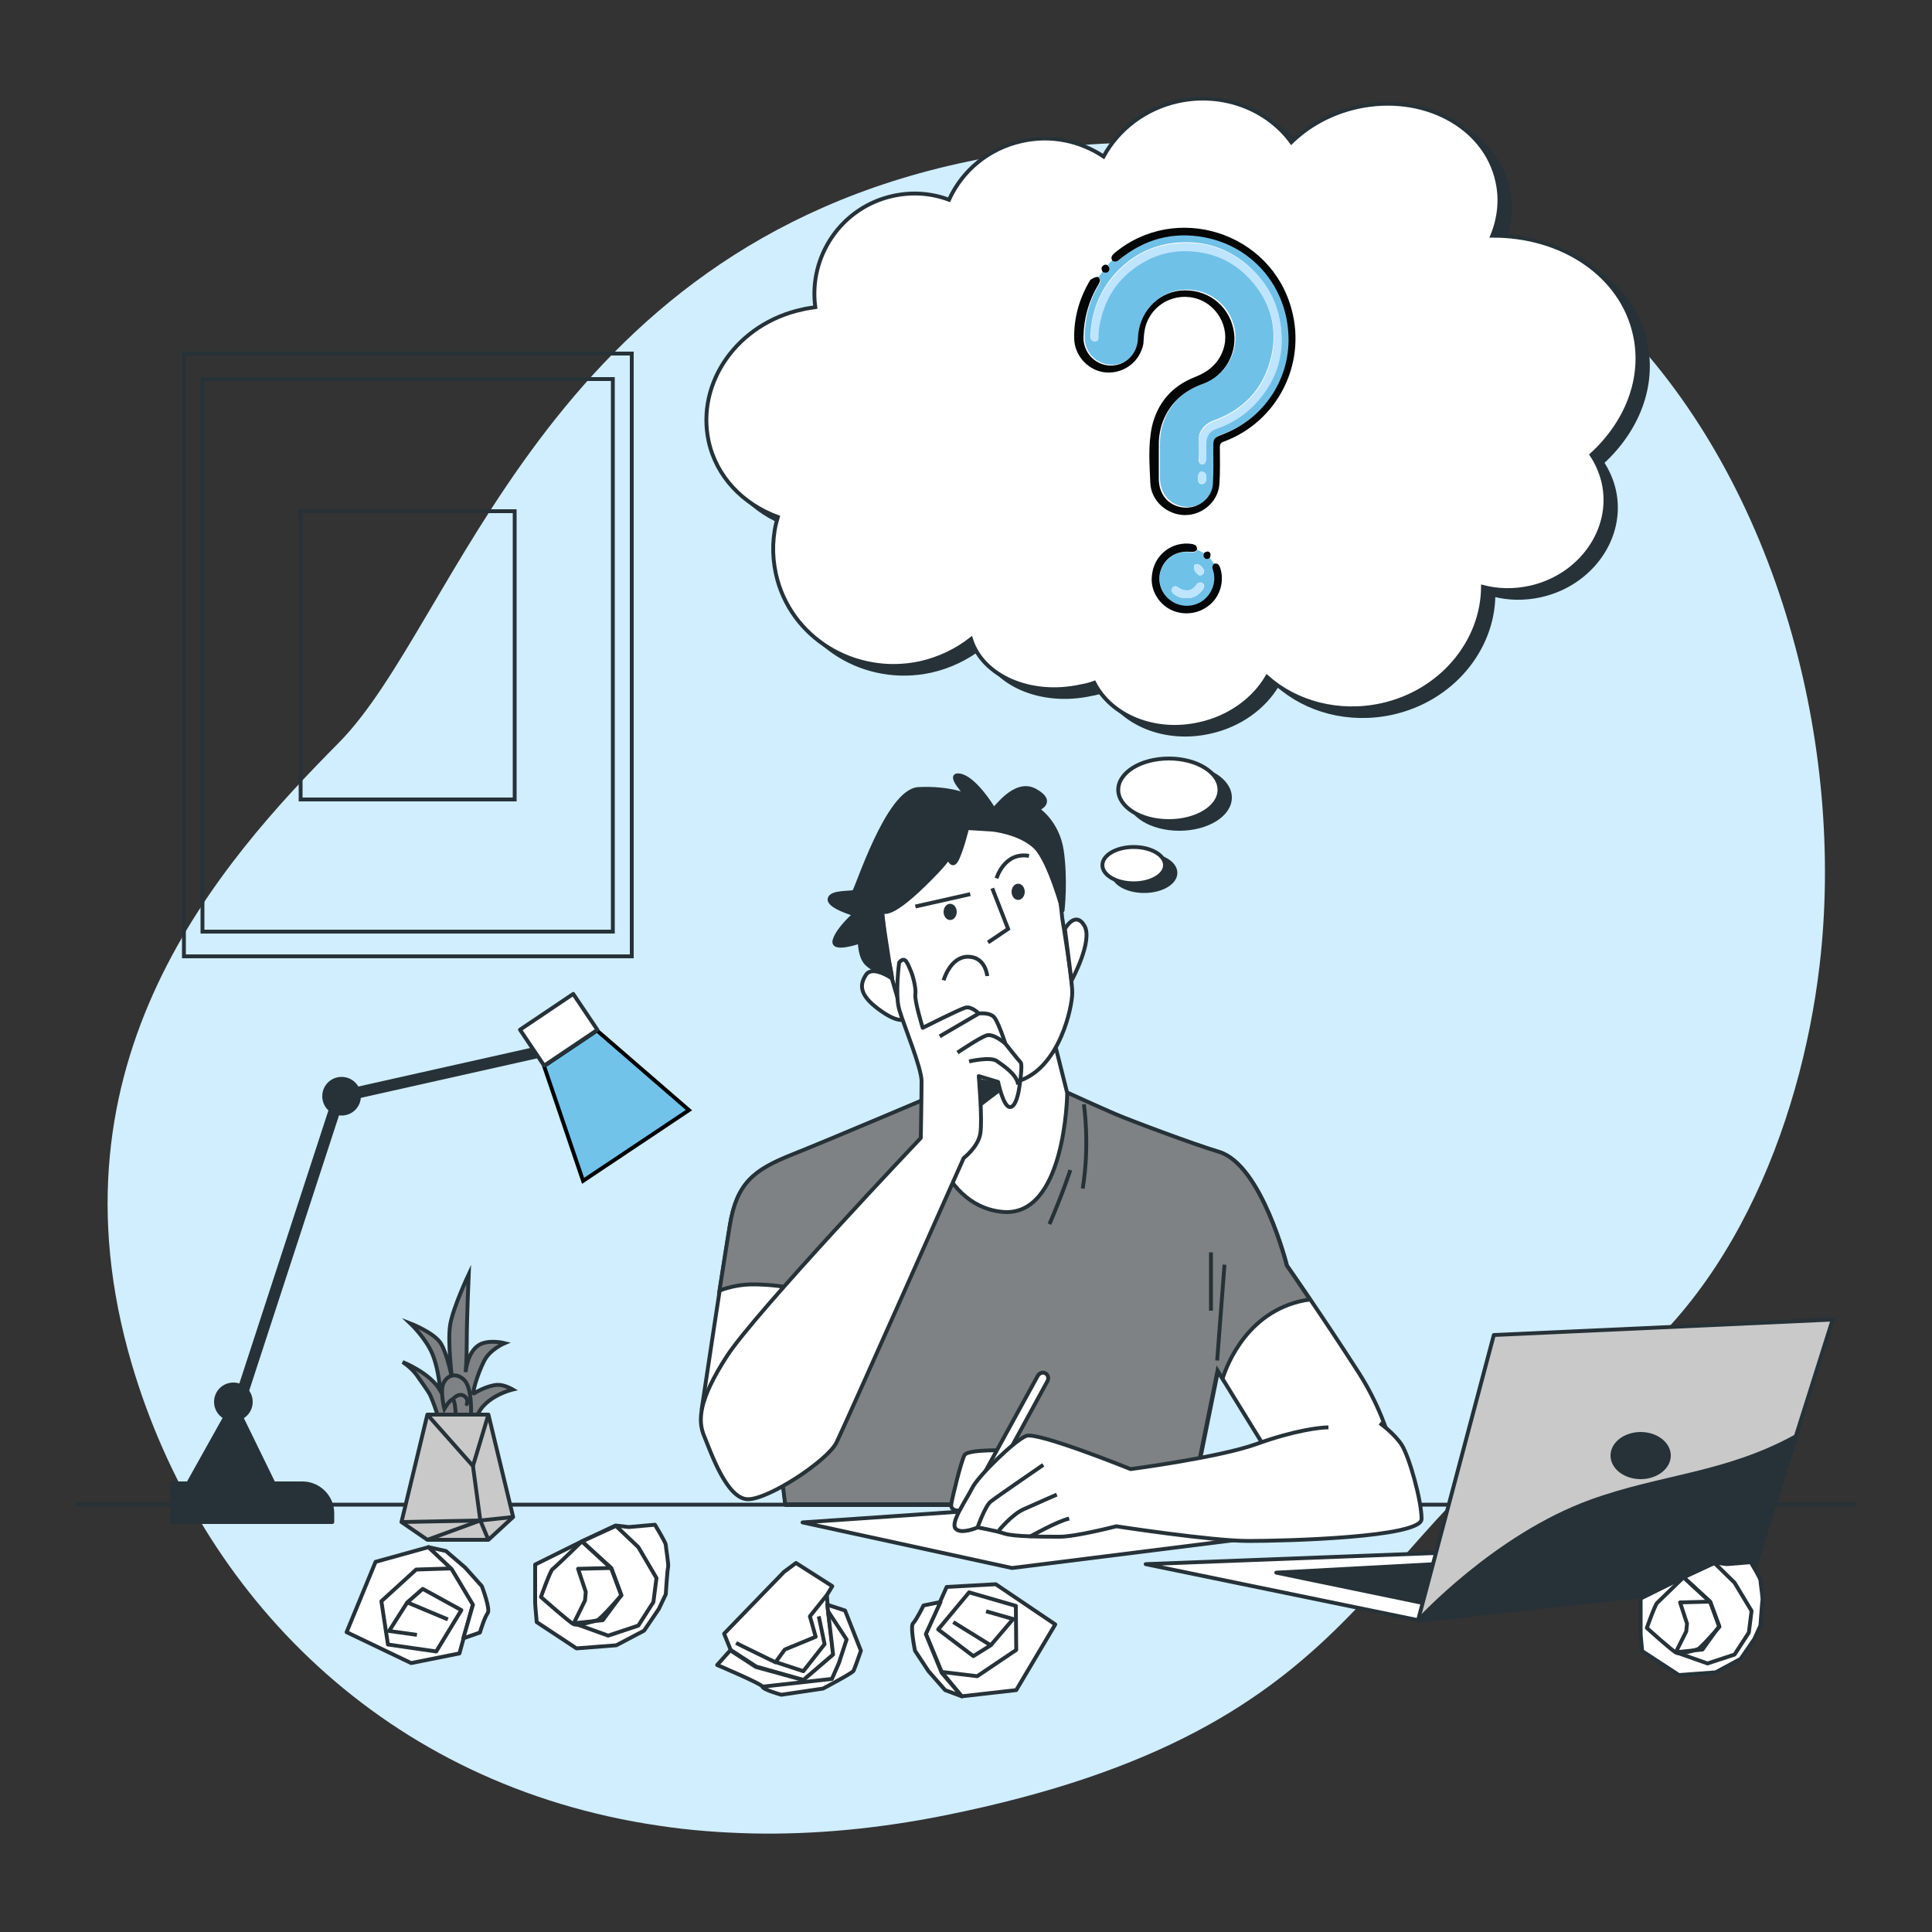 <?xml version="1.0" encoding="utf-8"?>
<!-- Generator: Adobe Illustrator 24.0.1, SVG Export Plug-In . SVG Version: 6.00 Build 0)  -->
<svg version="1.1" id="Layer_1" xmlns="http://www.w3.org/2000/svg" xmlns:xlink="http://www.w3.org/1999/xlink" x="0px" y="0px"
	 viewBox="0 0 500 500" style="enable-background:new 0 0 500 500;" xml:space="preserve">
<rect x="0" y="0" width="500" height="500" fill="#333333" stroke="none"/>
<style type="text/css">
	.st0{fill:#D0EEFE;}
	.st1{fill:none;stroke:#263238;stroke-linejoin:round;stroke-miterlimit:10;}
	.st2{fill:#7F8284;stroke:#263238;stroke-miterlimit:10;}
	.st3{fill:none;stroke:#263238;stroke-linecap:round;stroke-linejoin:round;stroke-miterlimit:10;}
	.st4{fill:#C9C9C9;stroke:#263238;stroke-linejoin:round;stroke-miterlimit:10;}
	.st5{fill:none;stroke:#263238;stroke-miterlimit:10;}
	.st6{fill:#FFFFFF;stroke:#263238;stroke-linejoin:round;stroke-miterlimit:10;}
	.st7{fill:#FFFFFF;stroke:#263238;stroke-miterlimit:10;}
	.st8{fill:#263238;stroke:#263238;stroke-linejoin:round;stroke-miterlimit:10;}
	.st9{fill:#263238;}
	.st10{fill:none;stroke:#263238;stroke-width:3;stroke-linejoin:round;stroke-miterlimit:10;}
	.st11{fill:#71C3EA;stroke:#000000;stroke-miterlimit:10;}
	.st12{fill:#FFFFFF;stroke:#263238;stroke-width:1;stroke-linejoin:round;stroke-miterlimit:10;}
	.st13{fill:#70C1E8;}
	.st14{fill:#050606;}
	.st15{fill:#70C1E7;}
	.st16{fill:#050607;}
	.st17{fill:#BEE4FE;}
</style>
<g id="Background_Simple">
</g>
<g id="Table">
</g>
<g id="Plant">
</g>
<g id="Paper_2">
</g>
<g id="Character">
</g>
<g id="Device">
</g>
<g id="Papers_1">
</g>
<g id="Lamp">
</g>
<g id="Picture">
</g>
<g id="Thought_Bubble">
</g>
<g id="Light_Bulb">
</g>
<path class="st0" d="M470.9,249.9c-4.9,41.6-23.9,90-61.9,112.2c-57.3,33.6-52.5,85.2-164.4,107.7c-17.4,3.5-34,5-49.6,4.7
	c-8.4-0.2-16.5-0.8-24.4-2C99.5,462.1,51.7,412.7,34.1,353c-23.1-78.5,23-129.9,53.6-160.8s53-127.4,162.8-150.4
	c16.7-3.5,33.9-5.3,51-4.8c39.1,1,81.7,13.8,111.2,40.6c2.2,2,4.4,4.1,6.5,6.3C460.2,125.9,477.6,193.2,470.9,249.9z"/>
<line class="st1" x1="19.7" y1="389.4" x2="480.3" y2="389.4"/>
<g>
	<path class="st2" d="M113.8,368.1c0,0-0.7-2.9-2.4-6.9c-0.4-1-3.1-4.6-3.6-5.4c-1.7-2.2-3.6-3.3-3.6-3.3s7,2.7,9.7,7.3
		c0,0-0.3-5.3-2-9.4s-5.7-7.9-5.7-7.9s6.2,2.4,7.9,5.2s2.9,9.1,2.9,9.1s-1.2-9.5-0.5-13.9s4.8-13.1,4.8-13.1s-0.5,11.5-0.5,17
		s-0.3,8.3-0.3,8.3s0.4-5.3,3.6-7.1c2.5-1.4,6.5-0.4,6.5-0.4s-3.8,1.6-5.3,4.6c-1.9,3.7-3.3,9-2.6,8.4c0,0,3.1-2,6-2.2
		c1.8-0.1,4,1.2,4,1.2s-8.6,2-9.6,8.3L113.8,368.1L113.8,368.1z"/>
	<g>
		<path class="st2" d="M121.9,365.6c0,0,0.3-6.5-1.8-8.5s-4.3-1.2-5.3,0.8s0.2,6.7,0.2,6.7s1.4-2.4,2.1-2.4s0.8,3.4,0.8,3.4"/>
		<path class="st3" d="M117.1,362.2c0,0,1.4-1.8,2.9-1c1.4,0.8,0.8,2.2,0.8,2.2"/>
	</g>
	<g>
		<polygon class="st4" points="126.4,398.5 110.6,398.5 103.9,393.9 110.6,366.1 126.4,366.1 132.8,392.6 		"/>
		<polyline class="st5" points="110.6,366.1 122.4,379.4 126.4,366.1 		"/>
		<polyline class="st5" points="103.9,393.9 124.3,393.5 122.4,379.4 		"/>
	</g>
	<polyline class="st5" points="132.8,392.6 124.3,393.5 110.6,398.5 	"/>
	<line class="st5" x1="124.3" y1="393.5" x2="126.4" y2="398.5"/>
</g>
<polygon class="st6" points="283.6,388.8 207.7,394 261.9,405.8 332.1,397 "/>
<path class="st6" d="M243.5,282.8c0,0-28.7,12.2-38.5,16.1s-14.3,7.3-16.1,18.2c-1.8,10.8-7.3,47.6-7.3,47.6s1.4,8.7,9.1,11.5
	c7.7,2.8,11.2,1.8,11.2,1.8l1.4,11.5h104.9l7-34.6l19.6,31.8l27.6-0.7c0,0-0.7-15-10.8-30.8c-10.1-15.7-18.5-27.6-18.5-27.6
	s-6.5-26-17.5-29.4c-6.4-1.9-22.7-8-26.9-9.8c-4.2-1.8-12.3-5.5-12.3-5.5L243.5,282.8z"/>
<path class="st2" d="M333,327.5c0,0-6.5-26-17.5-29.4c-6.4-1.9-22.7-8-26.9-9.8c-4.2-1.8-12.3-5.5-12.3-5.5l-32.8-0.1
	c0,0-28.7,12.2-38.5,16.1s-14.3,7.3-16.1,18.2c-0.6,3.6-1.6,10-2.7,17c2.4-0.9,5.6-1.7,9.4-1.6c8.4,0.2,12.3,1.8,12.3,1.8l-6.1,43.6
	l1.4,11.5h104.9l7-34.6l1.3,2.1c1.1-3.6,6.7-18.3,22.6-20.5C335.4,330.9,333,327.5,333,327.5z"/>
<path class="st5" d="M280.5,285.8c0,0,1.6,10.2-0.3,21.8"/>
<path class="st5" d="M277,302.8c0,0-1.9,5.9-5.4,14"/>
<line class="st5" x1="315" y1="352.1" x2="316.9" y2="327.3"/>
<line class="st5" x1="313.4" y1="324.1" x2="313.4" y2="339.2"/>
<path class="st7" d="M239.4,268.4l0.2,20.1c0,0,2.8,23.2,19.5,25.1c16.7,2,17.1-30.7,17.1-30.7l-3.5-13.9c0,0-3,9.1-16.7,6.7
	C242.5,273.4,239.4,268.4,239.4,268.4z"/>
<path class="st8" d="M267.1,275.9l0.1-1.1c-2.5,1.2-6.1,1.8-11,1c-13.6-2.4-16.7-7.4-16.7-7.4l0.2,20.1c0,0,0.4,3.3,1.8,7.4
	C246.5,290.8,267.1,275.9,267.1,275.9z"/>
<g>
	<g>
		<path class="st6" d="M230.8,253.2c0,0,4.3,15.8,7.1,18.2s16,11.9,26.2,8.2c10.2-3.7,13.4-19,13.4-22.7c0-3.7-2.6-19.3-2.6-19.3
			s-1.1-11.7-2.2-15.1c-1.1-3.5-3.3-8.2-11.7-10.4s-15.4,0-18,1.7s-14.9,21.9-14.9,21.9L230.8,253.2z"/>
		<polyline class="st5" points="256.8,229.9 260.9,240.4 255.7,243.9 		"/>
		<path class="st5" d="M244.2,253.7c0,0,1.7-6.1,6.3-6.1s5,5,5,5"/>
		<line class="st5" x1="236.9" y1="234.6" x2="251.1" y2="231.4"/>
		<path class="st5" d="M257.9,227.3c0,0,2-6.9,8.4-5.8"/>
		<ellipse class="st9" cx="245.9" cy="236" rx="1.7" ry="2.1"/>
		<ellipse class="st9" cx="263.5" cy="230.8" rx="1.7" ry="2.1"/>
	</g>
	<path class="st8" d="M256.8,214.7l-6.5-0.4c0,0-1.7,6.9-3,8.7c-1.3,1.7-2.2-2.2-2.2-2.2s3.9-1.5-5.8,8s-11,6.9-11,6.9
		s1.1,11.5,1.7,13.2s0.9,4.3,0.9,4.3s-4.6-1.9-6.5-3.7c-1.9-1.7-1.9-5.8-1.9-5.8s-7.4,2.6-6.5-0.4s5.2-6.7,5.2-6.7s-6.7-1.9-6.5-3.9
		s5.6-1.5,6.3-1.9s8.7-26.2,16.7-26.6s12.6,1.7,12.6,1.7s-5.6-5.8-1.9-5.2c3.7,0.6,8.4,8,8.7,8.7c0.2,0.6,5.4-7.8,10.8-4.8
		s0.6,4.8,0.6,4.8s5.2,3.3,6.3,10.8c1.1,7.6,0.2,15.4,0.2,15.4s-3.3-12.3-6.9-16.2C264.1,215.4,256.8,214.7,256.8,214.7z"/>
	<path class="st6" d="M230.8,253.2c0,0-5-3.5-6.7-0.9s-1.7,5.2,3.3,8.9s6.5,2.6,6.5,2.6L230.8,253.2z"/>
	<path class="st7" d="M275.6,240.4c0,0,2.6-4.8,5-0.9c2.4,3.9-3.3,14.3-3.3,14.3L275.6,240.4z"/>
</g>
<g>
	<path class="st6" d="M232.7,249.1c0,0-1.1,8.2,0,12.1s5.8,15.1,5.8,18.6s-0.2,14.7-0.2,14.7s-42.9,45.2-50.2,56.5
		s-7.6,16.7-5.8,20.8c1.7,4.1,5.8,16.2,11.3,16.2c5.4,0,20.6-10,22.9-14.7s32.9-73.6,32.9-73.6s3.7-2.8,4.3-6.3s-0.4-14.9-0.4-14.9
		l5,1.5c0,0,1.3,6.3,3,6.5s2.4-4.5,2.4-4.5s1.1-6.5,0.4-7.1c-0.6-0.6-3.9-4.8-3.9-4.8s-1.7-5.2-2.8-6.7s-4.1-1.1-4.1-1.1
		s-1.9-2-3.5-1.5c-1.5,0.4-11,5.2-11,5.2s-2.2-7.1-1.9-8.7c0.2-1.5-0.6-4.8-1.3-6.3C234.9,249.5,234.3,247.2,232.7,249.1z"/>
	<line class="st5" x1="253.3" y1="262.3" x2="243.2" y2="268.2"/>
	<path class="st5" d="M260.2,270.1c0,0-3.1-2.8-5-2.1s-7.4,4.4-7.4,4.4"/>
	<path class="st5" d="M250.8,274.7c0,0,5.5-1.3,7.2-0.1c1.8,1.3,5.1,3.4,5.5,6.1"/>
</g>
<g>
	<path class="st6" d="M261.5,375.4c0,0-11-0.5-11.9,1.2s-3.1,10.7-3.4,12.6c-0.4,1.9,2.4,2.4,4,0.7s6-7.4,6-7.4L261.5,375.4z"/>
	<path class="st6" d="M268.6,356L250,389.9l3.1,0.5l18-33c0.4-0.8,0.1-1.8-0.8-2.1l0,0C269.7,355.1,269,355.4,268.6,356z"/>
	<g>
		<path class="st6" d="M357.1,368.3c0,0,3.8,2.7,5.7,5.7s5.1,14.3,5.1,19.1s-35.3,5.7-44.8,5.7s-34.2-3.8-34.2-3.8
			s-10.5,2.7-14.6,2.7s-11.9,0-14.3-0.8s-7-1.6-7-1.6s-4.3,1.9-5.7,0.3s2.7-7.3,4.3-10.5s11.1-12.4,14-13.5c3-1.1,27,8.6,27,8.6
			s22.9-3,32.6-6.5s16.4-4.3,18.6-4.3"/>
		<path class="st5" d="M253,395.3c0,0,1.9-5.5,3.4-6.7s13.6-9.5,13.6-9.5"/>
		<path class="st5" d="M258.5,396.1c0,0,3.3-4.1,6.4-5.5s8.6-3.8,8.6-3.8"/>
		<path class="st5" d="M266.5,397.7c0,0,7.1-4,10.2-4.7"/>
	</g>
</g>
<g>
	<polygon class="st6" points="367,419.3 296.5,404.8 392.7,401.1 452.7,409.9 	"/>
	<polygon class="st8" points="373.3,415.9 330.3,407 391.6,403.7 437.1,409.4 	"/>
	<g>
		<polygon class="st4" points="386.6,345.5 367,419.3 452.7,409.9 474.3,341.5 		"/>
		<path class="st8" d="M431.9,376.7c0,3.1-3.3,5.6-7.3,5.6s-7.3-2.5-7.3-5.6s3.3-5.6,7.3-5.6S431.9,373.6,431.9,376.7z"/>
		<path class="st8" d="M464.8,371.7c-18.1,10-35,10.3-53.1,16.9c-24.8,9-44.7,30.8-44.7,30.8l85.8-9.4L464.8,371.7z"/>
	</g>
</g>
<g>
	<polygon class="st6" points="116.9,405.9 110.9,400.4 97.2,404.2 89.7,422.4 106.4,430.4 118.9,427.9 122.4,415.2 	"/>
	<polyline class="st1" points="116.9,405.9 107.7,406.2 98.7,414.4 100.4,425.6 112.9,427.4 119.4,416.7 109.4,411.2 105.4,414.7 
		115.9,419.1 	"/>
	<polyline class="st1" points="105.4,414.7 100.7,422.1 107.9,423.1 	"/>
	<path class="st6" d="M110.9,400.4l4.5,1l5,4.3l4.3,4.8c0,0,2.3,6,1.5,7s-2,5-2,5l-4.3,1.5l2.5-8.7l-5.5-9.2L110.9,400.4z"/>
</g>
<g>
	<polygon class="st6" points="243.7,432.7 248.9,439 263,437.4 273.1,420.4 257.7,410 245,410.7 239.6,422.8 	"/>
	<polyline class="st1" points="243.7,432.7 252.9,433.8 263,427 262.9,415.6 250.8,412.1 242.8,421.7 251.9,428.6 256.4,425.8 
		246.7,419.8 	"/>
	<polyline class="st1" points="256.4,425.8 262.2,419 255.2,417 	"/>
	<path class="st6" d="M248.9,439l-4.3-1.6l-4.3-4.9l-3.5-5.3c0,0-1.3-6.3-0.5-7.1c0.9-0.9,2.7-4.6,2.7-4.6l4.4-0.9l-3.8,8.3l4.1,10
		L248.9,439z"/>
</g>
<g>
	<path class="st6" d="M150.6,398.9l-12.1,6c0,0,0,9.4,0,9.9c0,0.6,0.4,5,0.4,5l10.3,6.8l10.3-0.8l7.2-3.8l3.8-5.6l1.8-3.8
		c0,0,0.4-6.4,0.6-7c0.2-0.6-0.6-5.2-0.6-5.8c0-0.6-2.8-5.2-2.8-5.2l-6.8,0.6l-3.4-0.4L150.6,398.9z"/>
	<path class="st1" d="M150.6,398.9l7.6,7l2.6,7c0,0-5.4,6.2-6.2,6.4c-0.8,0.2-5,1.6-6.2,1s-8.4-7-8.4-7s2.4-6.8,3-7.2
		C143.7,405.6,150.6,398.9,150.6,398.9z"/>
	<polygon class="st1" points="150.6,398.9 159.4,394.9 165.2,400.4 169.9,408.4 169.1,414.6 165.2,420.7 157.4,423.3 148.5,420.1 
		156,419.3 160.8,412.8 158.2,405.8 	"/>
	<polyline class="st1" points="158.2,405.8 149.6,406 151.6,412 151.4,414.2 148.5,420.1 	"/>
</g>
<g>
	<path class="st6" d="M435.7,408.2l-11.1,5.5c0,0,0,8.5,0,9.1c0,0.5,0.4,4.5,0.4,4.5l9.5,6.2l9.5-0.7l6.5-3.5l3.5-5.1l1.6-3.5
		c0,0,0.4-5.8,0.5-6.4c0.2-0.5-0.5-4.7-0.5-5.3s-2.5-4.7-2.5-4.7l-6.2,0.5l-3.1-0.4L435.7,408.2z"/>
	<path class="st1" d="M435.7,408.2l6.9,6.4l2.4,6.4c0,0-4.9,5.6-5.6,5.8s-4.5,1.5-5.6,0.9c-1.1-0.5-7.6-6.4-7.6-6.4s2.2-6.2,2.7-6.5
		C429.3,414.4,435.7,408.2,435.7,408.2z"/>
	<polygon class="st1" points="435.7,408.2 443.7,404.5 448.9,409.6 453.3,416.9 452.6,422.5 448.9,428.2 441.9,430.5 433.7,427.6 
		440.6,426.9 444.9,420.9 442.6,414.5 	"/>
	<polyline class="st1" points="442.6,414.5 434.8,414.7 436.6,420.2 436.4,422.2 433.7,427.6 	"/>
</g>
<g>
	<polygon class="st6" points="202.9,406.8 187.4,422.8 189.1,427 195.7,431.3 208,434.8 215.7,428.2 214.3,417 214,412.8 
		215.4,410.5 206,404.5 	"/>
	<path class="st1" d="M214,412.8l-4.4,5.5l1.5,5.3l-8,3.3l-2.4,3.3c0,0-9.5-4.6-10.2-5"/>
	<polyline class="st1" points="200.6,430.1 207.9,432.5 213.4,425.5 211.9,418.3 	"/>
	<path class="st6" d="M214.1,415.3l4.6,1.5l4.1,10.4c0,0-1.6,4.6-1.9,5.2c-0.3,0.6-7.9,4.6-7.9,4.6l-10.8,1.6c0,0-4.7-1.3-4.9-2.1
		c-0.1-0.7-11.7-5.6-11.7-5.6l3.4-3.8l6.6,4.3l12.3,3.4l7.7-6.6L214.1,415.3z"/>
	<polyline class="st1" points="214.3,417 219.1,424.3 217.1,430.4 215.3,434.5 197.4,436.5 	"/>
</g>
<path class="st8" d="M78.3,383.9H44.6v10H86v-2.3C86,387.4,82.5,383.9,78.3,383.9z"/>
<line class="st10" x1="88.1" y1="282.7" x2="60.5" y2="367.3"/>
<polygon class="st8" points="48.7,383.9 60.5,362.8 70.8,383.9 "/>
<path class="st8" d="M64.9,362.8c0-2.5-2-4.5-4.5-4.5s-4.5,2-4.5,4.5s2,4.5,4.5,4.5S64.9,365.3,64.9,362.8z"/>
<path class="st8" d="M92.9,283.7c0-2.5-2-4.5-4.5-4.5s-4.5,2-4.5,4.5s2,4.5,4.5,4.5S92.9,286.2,92.9,283.7z"/>
<line class="st10" x1="88.4" y1="283.7" x2="140.6" y2="272"/>
<polygon class="st11" points="178.3,287.3 150.9,305.6 140.8,275.9 154.5,266.7 "/>
<rect x="136.2" y="261" transform="matrix(0.83 -0.558 0.558 0.83 -124.109 125.859)" class="st12" width="16.6" height="11.2"/>
<g>
	<rect x="47.6" y="91.5" class="st5" width="115.9" height="156"/>
	<rect x="52.4" y="98.1" class="st5" width="106.2" height="143"/>
	<rect x="77.8" y="132.3" class="st5" width="55.4" height="74.6"/>
</g>
<g>
	<path class="st8" d="M186.1,116.2c-3.3-15.2,7.5-30.5,24.2-34.1c1.1-0.3,2.3-0.4,3.4-0.6c-1.8-13.2,6.8-25.9,20.1-28.8
		c5-1.1,10-0.7,14.5,1c3.4-7.5,10.2-13.3,18.9-15.2c7.6-1.7,15.1,0,21.1,4c3.8-7,10.7-12.4,19.3-14.3c11.6-2.5,23,2,29.3,10.6
		c4.4-4.3,10.3-7.6,17.1-9.1c16.9-3.7,33.1,4.9,36.2,19.2c1.1,4.8,0.5,9.7-1.3,14.1c18-0.1,33.5,10.1,36.9,25.6
		c2.5,11.3-2.1,22.8-11.2,31.1c1.4,2.1,2.5,4.6,3.1,7.2c2.7,12.1-5.9,24.3-19.1,27.2c-4.2,0.9-8.3,0.8-12.1-0.2
		c-0.1,14.2-10.8,27.2-26.3,30.6c-11.1,2.4-22.1-0.6-29.6-7.3c-3.4,5.8-9.7,10.5-17.5,12.2c-11.6,2.6-22.8-2.1-27.2-10.7
		c-1.1,0.4-2.2,0.7-3.4,0.9c-13.1,2.9-25.5-2.6-28.5-12.2c-3.7,2.9-8.2,5.1-13.1,6.2c-17,3.7-33.8-6.6-37.4-23.1
		c-1.1-5-0.9-10.1,0.5-14.7C195,132.6,188.2,125.5,186.1,116.2z"/>
	<ellipse class="st8" cx="305.2" cy="206.4" rx="13.1" ry="8.1"/>
	<ellipse class="st8" cx="296.1" cy="225.9" rx="8.1" ry="4.7"/>
</g>
<g>
	<path class="st7" d="M183.4,114.2c-3.3-15.2,7.5-30.5,24.2-34.1c1.1-0.3,2.3-0.4,3.4-0.6c-1.8-13.2,6.8-25.9,20.1-28.8
		c5-1.1,10-0.7,14.5,1c3.4-7.5,10.2-13.3,18.9-15.2c7.6-1.7,15.1,0,21.1,4c3.8-7,10.7-12.4,19.3-14.3c11.6-2.5,23,2,29.3,10.6
		c4.4-4.3,10.3-7.6,17.1-9.1c16.9-3.7,33.1,4.9,36.2,19.2c1.1,4.8,0.5,9.7-1.3,14.1c18-0.1,33.5,10.1,36.9,25.6
		c2.5,11.3-2.1,22.8-11.2,31.1c1.4,2.1,2.5,4.6,3.1,7.2c2.7,12.1-5.9,24.3-19.1,27.2c-4.2,0.9-8.3,0.8-12.1-0.2
		c-0.1,14.2-10.8,27.2-26.3,30.6c-11.1,2.4-22.1-0.6-29.6-7.3c-3.4,5.8-9.7,10.5-17.5,12.2c-11.6,2.6-22.8-2.1-27.2-10.7
		c-1.1,0.4-2.2,0.7-3.4,0.9c-13.1,2.9-25.5-2.6-28.5-12.2c-3.7,2.9-8.2,5.1-13.1,6.2c-17,3.7-33.8-6.6-37.4-23.1
		c-1.1-5-0.9-10.1,0.5-14.7C192.3,130.5,185.4,123.4,183.4,114.2z"/>
	<ellipse class="st7" cx="302.5" cy="204.4" rx="13.1" ry="8.1"/>
	<ellipse class="st7" cx="293.4" cy="223.9" rx="8.1" ry="4.7"/>
</g>
<g>
	<path class="st13" d="M284.2,71.7c0.5-0.4,0.8-1,1.2-1.5c0.5,0.2,1.1,0.3,1.5-0.2c0.4-0.5,0.2-1-0.2-1.5c0.5-0.4,0.8-1,1.5-1.2
		c0.7,0.4,1.3,0.1,1.9-0.4c6.4-5.2,13.7-7.1,21.8-5.7c12,2.1,20.9,12.1,21.8,24.5c0.8,11.7-6.1,22.5-17.2,26.6c-2,0.7-2.2,1-2.2,3.2
		c0,3.2,0.1,6.3-0.1,9.5c-0.2,3.9-4.1,6.8-8,6.1c-3.6-0.6-5.9-3.4-6-7.2c0-3.1,0-6.1,0-9.1c0-2.8,0.6-5.3,1.9-7.8
		c2.1-4,5.5-6.4,9.6-7.9c5.7-2.1,9-8.3,7.8-14.2c-1.4-6.4-7.1-10.5-13.7-9.9c-6.1,0.6-10.8,5.9-11,12.3c-0.1,4.1-3.2,7.2-7.2,7.1
		c-3.9-0.1-7-3.2-6.9-7.4c0.1-4.9,1.3-9.4,3.9-13.6C284.8,73,285,72.4,284.2,71.7z M310.2,116.2c0,1.1,0,2,0,2.9
		c0,0.5,0.2,0.7,0.6,0.9c0.5,0.1,0.8-0.1,1.1-0.5c0.2-0.3,0.2-0.6,0.2-1.1c0-1.3,0-2.6,0-3.9c0-1.8,1-3.2,2.6-3.7
		c4.7-1.5,8.6-4.3,11.6-8.2c4.4-5.6,6.1-11.9,5-18.9c-0.9-6.2-4-11.3-8.8-15.4c-5.7-4.7-12.4-6.4-19.7-5.3c-6.2,1-11.3,4.1-15.3,9.1
		c-3.4,4.4-5.1,9.3-5.3,14.9c0,0.7,0.2,1.1,1,1.2c0.8,0,1.1-0.5,1-1.1c-0.1-1.1,0.1-2.3,0.3-3.3c1-5.6,3.6-10.3,8.1-13.9
		c5.4-4.4,11.6-5.9,18.4-4.7c5,0.9,9.2,3.3,12.6,7.1c4.8,5.3,6.8,11.5,5.7,18.4c-1.5,8.7-6.5,14.9-14.9,18c-1.8,0.6-3.2,1.7-3.9,3.4
		C310,113.7,310.3,115,310.2,116.2z M312.2,123.6c0-0.8-0.2-1.4-1.1-1.5c-0.6-0.1-1.1,0.6-1.1,1.7c0,0.7,0.2,1.5,1.1,1.5
		C312.1,125.1,312.2,124.3,312.2,123.6z"/>
	<path class="st14" d="M284.2,71.7c0.7,0.6,0.5,1.2,0.1,1.9c-2.5,4.1-3.8,8.7-3.9,13.6c-0.1,4,3,7.3,6.9,7.4c4,0.1,7.1-3,7.2-7.1
		c0.2-6.4,4.9-11.7,11-12.3c6.6-0.6,12.3,3.5,13.7,9.9c1.3,5.9-2,12.1-7.8,14.2c-4.2,1.5-7.5,4-9.6,7.9c-1.3,2.4-1.9,5.1-1.9,7.8
		c0,3.1,0,6.1,0,9.1c0.1,3.8,2.3,6.6,6,7.2c3.9,0.6,7.8-2.2,8-6.1c0.2-3.2,0.1-6.3,0.1-9.5c0-2.2,0.2-2.4,2.2-3.2
		c11.1-4.1,18.1-14.9,17.2-26.6c-0.9-12.5-9.8-22.3-21.8-24.5c-8.1-1.5-15.4,0.5-21.8,5.7c-0.6,0.5-1.1,0.8-1.9,0.4
		c-0.5-0.8-0.2-1.3,0.4-1.9c15.9-13.4,40.7-5.6,46,14.6c3.8,14.2-3.8,29-17.6,34.1c-0.7,0.2-1,0.6-1,1.4c0,3.1,0.1,6.2-0.1,9.3
		c-0.2,4.7-4.3,8.3-8.9,8.3c-4.6,0-8.8-3.6-9-8.3c-0.2-4.9-0.6-9.7,0.4-14.5c1.4-6.2,5.2-10.6,11.1-12.9c3.6-1.4,6.2-3.6,7.4-7.2
		c1.9-5.7-1.8-12-7.6-13.3c-6-1.4-11.9,2.6-12.8,8.6c-0.2,1.1-0.2,2.3-0.3,3.3c-0.9,4.6-5,7.7-9.6,7.4c-4.5-0.3-8.3-4.3-8.3-8.9
		c-0.1-5.4,1.4-10.5,4.2-15.1C283.1,71.9,283.5,71.6,284.2,71.7z"/>
	<path class="st15" d="M313.1,144.4c0.4,0.5,0.8,1,1.1,1.6c-0.7,0.6-0.4,1.3-0.2,2c0.8,2.8-0.3,5.9-2.8,7.6c-2.4,1.7-5.7,1.7-8.1,0
		c-2.4-1.7-3.5-4.8-2.8-7.6c1-3.4,4-5.5,7.6-5.1c0.7,0.1,1.5,0.2,1.9-0.6c0.6,0.2,1.1,0.5,1.7,0.8c-0.2,0.5-0.2,1.1,0.2,1.4
		C312.2,144.8,312.6,144.7,313.1,144.4z M306.9,154.8c2,0.1,3.4-0.8,4.5-2.4c0.3-0.5,0.4-1.1-0.2-1.5c-0.5-0.3-1.1-0.2-1.5,0.4
		c-0.6,0.9-1.4,1.5-2.5,1.5c-0.8,0-1.5-0.2-2.2-0.7c-0.5-0.4-1.1-0.6-1.5,0c-0.5,0.6-0.2,1.2,0.4,1.7
		C304.8,154.4,305.8,154.9,306.9,154.8z M309.8,146c-0.6-0.1-0.9,0.4-0.8,1c0.1,0.7,0.6,1.2,1.1,1.7c0.5,0.4,1.3,0.1,1.5-0.6
		C311.8,147.4,310.7,146,309.8,146z"/>
	<path class="st16" d="M309.8,142.2c-0.5,0.8-1.2,0.6-1.9,0.6c-3.6-0.3-6.6,1.7-7.6,5.1c-0.8,2.8,0.3,5.9,2.8,7.6
		c2.4,1.7,5.7,1.7,8.1,0s3.6-4.8,2.8-7.6c-0.2-0.7-0.5-1.4,0.2-2c0.9-0.2,1.3,0.2,1.6,1.1c1.1,3.4,0,7.3-2.8,9.6
		c-2.8,2.3-6.7,2.8-10,1.2c-3.2-1.6-5.3-5.1-4.9-8.7c0.4-5.4,5.2-9.2,10.5-8.3C309.4,141,309.8,141.3,309.8,142.2z"/>
	<path class="st16" d="M286.7,68.7c0.4,0.4,0.6,0.9,0.2,1.5c-0.4,0.5-0.9,0.4-1.5,0.2c-0.3-0.5-0.5-1-0.1-1.5
		C285.8,68.4,286.3,68.4,286.7,68.7z"/>
	<path class="st16" d="M313.1,144.4c-0.4,0.3-0.9,0.4-1.3,0.1c-0.5-0.4-0.4-0.9-0.2-1.4c0.5-0.3,1-0.6,1.5-0.1
		C313.4,143.4,313.3,143.9,313.1,144.4z"/>
	<path class="st17" d="M310.2,116.2c0.1-1.1-0.2-2.5,0.4-3.9c0.8-1.8,2.2-2.8,3.9-3.4c8.4-3.2,13.4-9.2,14.9-18
		c1.1-7-0.9-13.2-5.7-18.4c-3.4-3.8-7.6-6.2-12.6-7.1c-6.8-1.2-12.9,0.3-18.4,4.7c-4.5,3.6-7,8.3-8.1,13.9c-0.2,1.1-0.3,2.2-0.3,3.3
		c0,0.7-0.2,1.1-1,1.1c-0.8,0-1-0.5-1-1.2c0.1-5.5,1.8-10.5,5.3-14.9c3.9-5,9.1-8.2,15.3-9.1c7.3-1.1,13.9,0.5,19.7,5.3
		c4.9,4,7.8,9.1,8.8,15.4c1.1,7-0.6,13.4-5,18.9c-3.1,3.9-6.9,6.6-11.6,8.2c-1.7,0.6-2.6,1.9-2.6,3.7c0,1.3,0,2.6,0,3.9
		c0,0.4-0.1,0.7-0.2,1.1c-0.2,0.4-0.6,0.6-1.1,0.5c-0.4-0.1-0.6-0.4-0.6-0.9C310.2,118.2,310.2,117.3,310.2,116.2z"/>
	<path class="st17" d="M312.2,123.6c-0.1,0.7-0.1,1.5-1.1,1.6c-0.9,0-1.1-0.7-1.1-1.5c0-1.1,0.5-1.8,1.1-1.7
		C312,122.2,312.2,122.8,312.2,123.6z"/>
	<path class="st17" d="M306.9,154.8c-1.1,0.1-2.1-0.3-3.1-1c-0.6-0.5-0.9-1.1-0.4-1.7c0.5-0.6,1.1-0.4,1.5,0
		c0.6,0.6,1.4,0.6,2.2,0.7c1.1,0,1.9-0.6,2.5-1.5c0.4-0.6,0.9-0.6,1.5-0.4c0.6,0.3,0.6,1,0.2,1.5C310.3,154,309,154.9,306.9,154.8z"
		/>
	<path class="st17" d="M309.8,146c0.9,0,1.9,1.4,1.8,2.2c-0.2,0.6-1,1-1.5,0.6c-0.5-0.5-1.1-1-1.1-1.7
		C309,146.4,309.2,145.9,309.8,146z"/>
</g>
</svg>
